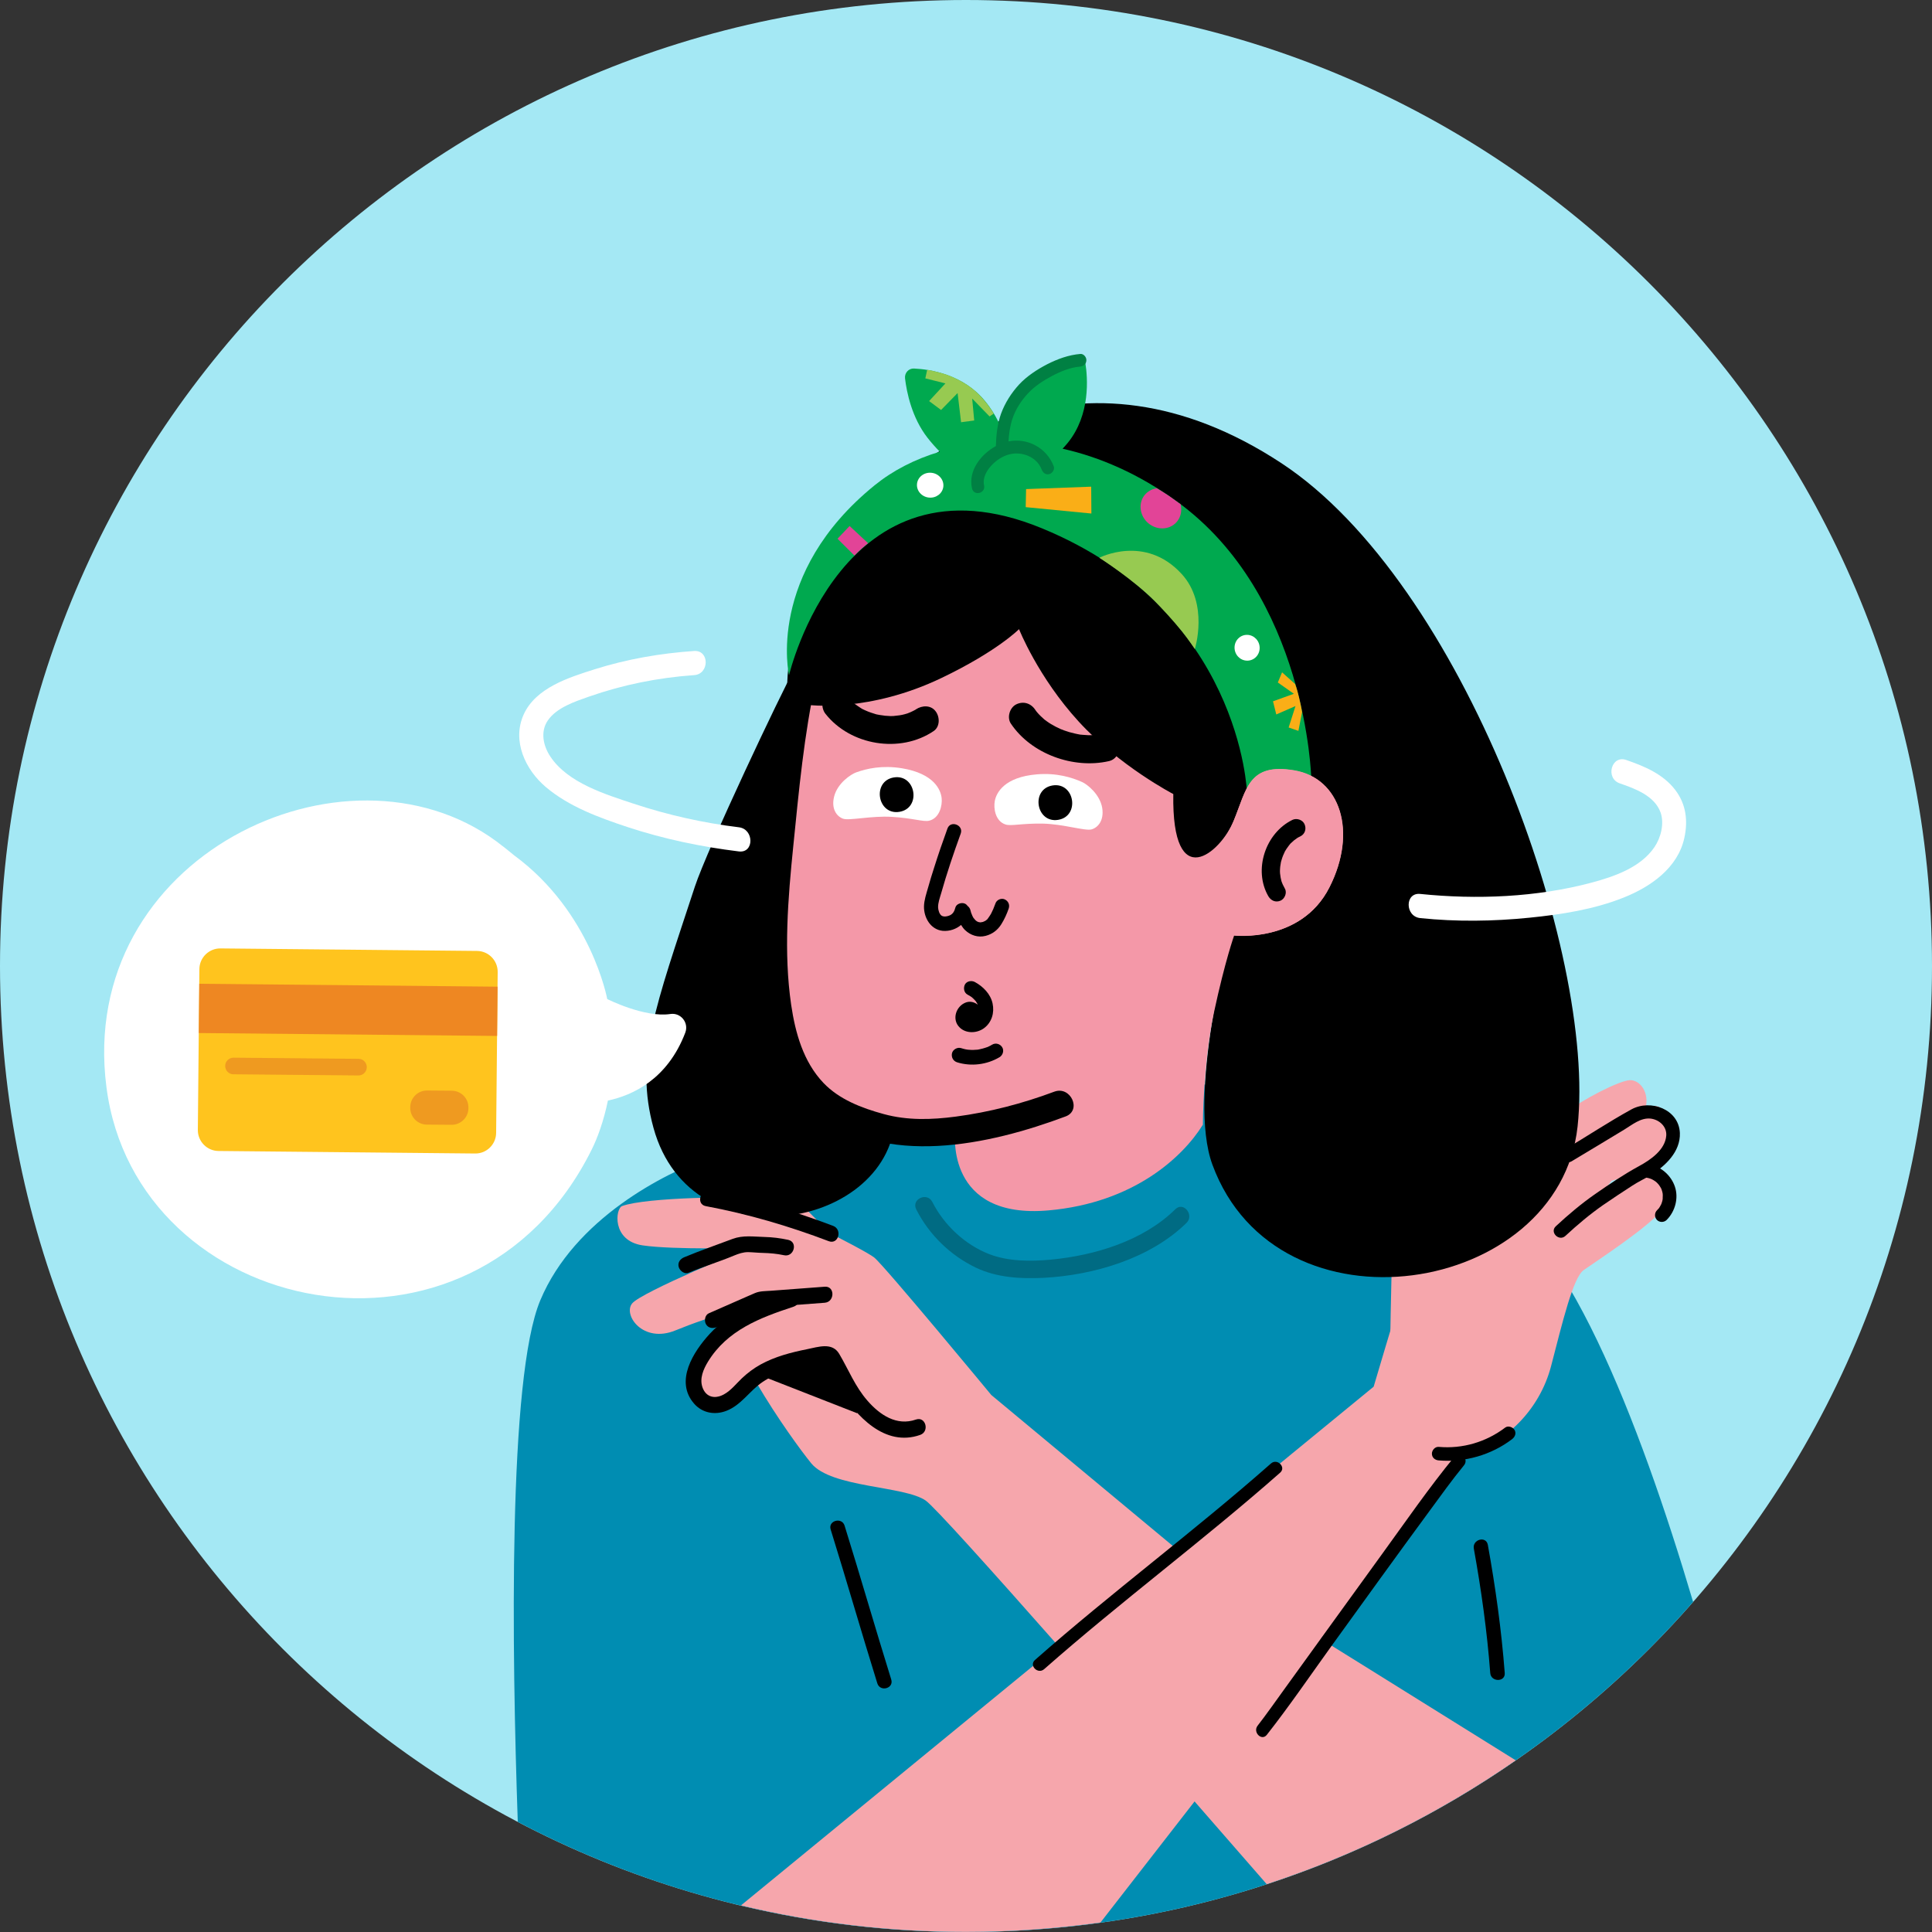 <svg width="200" height="200" viewBox="0 0 200 200" fill="none" xmlns="http://www.w3.org/2000/svg">
<rect x="0" y="0" width="200" height="200" fill="#333333" stroke="none"/>
<g clip-path="url(#clip0_520_7021)">
<path d="M100 200C155.228 200 200 155.228 200 100C200 44.772 155.228 0 100 0C44.772 0 0 44.772 0 100C0 155.228 44.772 200 100 200Z" fill="#A4E8F4"/>
<path d="M175.27 165.83C169.72 147.13 161.75 126.47 153.1 123.64C148.66 122.19 135.25 115.06 124.59 112.24C119.06 110.78 112.75 112.8 112.04 112.48L86.26 117.41C84.01 117.67 76.84 118.59 73.32 119.85C68.86 121.45 59.49 126.11 55.93 134.61C52.58 142.59 52.99 171.01 53.6 188.6C67.47 195.88 83.25 200 100 200C130.01 200 156.94 186.77 175.27 165.83Z" fill="#008DB2"/>
<path d="M85.99 158.33C87.64 163.63 89.17 168.96 90.82 174.26C91.11 175.18 92.55 174.79 92.26 173.86C90.61 168.56 89.08 163.23 87.43 157.93C87.15 157.02 85.7 157.41 85.99 158.33Z" fill="black"/>
<path d="M152.57 160.31C153.34 164.57 153.94 168.87 154.27 173.19C154.34 174.14 155.84 174.15 155.77 173.19C155.43 168.74 154.81 164.3 154.02 159.92C153.84 158.96 152.4 159.36 152.57 160.31Z" fill="black"/>
<path d="M86.7 128.48C86.7 128.48 73.06 114.42 71.15 113.82C69.38 113.27 67.37 115.5 69.05 117.96C70.44 119.99 75.96 127.27 76.16 127.34C76.36 127.41 86.7 128.48 86.7 128.48Z" fill="#F6A6AC"/>
<path d="M83.1 136.08C81.36 134.07 75.07 128.02 74.59 133.02C74.11 138.02 81.9 148.93 83.98 151.48C86.06 154.03 93.64 153.8 95.83 155.34C97.58 156.57 119.14 181.27 131.13 195.05C140.39 192.02 149.06 187.67 156.91 182.23C142.39 173.17 98.65 145.93 98.06 145.92C97.35 145.89 84.84 138.09 83.1 136.08Z" fill="#F6A6AC"/>
<path d="M141.5 176.74L102.62 144.41C102.62 144.41 91.54 131 90.49 130.17C89.44 129.34 79.63 124.41 78.3 124.11C76.97 123.81 66.87 123.93 64.4 124.85C63.7 125.11 63.31 128.44 66.52 128.92C69.73 129.4 77.51 129.18 77.51 129.18C77.51 129.18 66.41 133.74 65.44 134.93C64.47 136.11 66.55 139.11 69.93 137.72C73.32 136.33 79.13 134.45 80.58 135.43C80.58 135.43 77.48 136.29 76.25 136.94C75.02 137.59 72.4 140.74 72.35 143.02C72.3 145.3 75.25 145.23 77.46 142.61C79.67 139.98 85.03 140.24 85.03 140.24C85.03 140.24 87.12 144.4 91.15 147.9C94.84 151.1 101.17 149.48 101.17 149.48L113.66 175.93L141.5 176.74Z" fill="#F6A6AC"/>
<path d="M71.28 131.76C72.83 131.11 74.45 130.62 76 129.97C76.47 129.78 76.92 129.62 77.44 129.62C77.94 129.63 78.44 129.69 78.94 129.7C79.71 129.72 80.41 129.78 81.16 129.94C82.19 130.17 82.63 128.58 81.6 128.35C80.77 128.17 79.96 128.07 79.12 128.05C78 128.02 76.92 127.85 75.84 128.25C74.18 128.88 72.48 129.46 70.83 130.15C70.42 130.32 70.13 130.69 70.26 131.16C70.38 131.57 70.87 131.93 71.28 131.76Z" fill="black"/>
<path d="M81.71 133.69C78.75 134.65 75.65 135.71 73.48 138.07C71.78 139.92 69.82 142.97 71.85 145.3C72.7 146.28 74 146.51 75.19 146.05C76.75 145.45 77.61 143.95 78.96 143.05C80.35 142.12 82 141.67 83.62 141.33C83.99 141.25 84.36 141.18 84.73 141.12C85.19 141.04 85.3 140.94 85.58 141.24C85.84 141.52 86 142.17 86.18 142.53C86.4 142.95 86.63 143.36 86.88 143.77C88.62 146.58 91.59 149.83 95.26 148.54C96.25 148.19 95.83 146.6 94.82 146.95C92.82 147.65 91.08 146.47 89.8 145C88.51 143.52 87.86 141.82 86.88 140.16C86.15 138.91 84.7 139.44 83.54 139.67C81.89 140 80.23 140.43 78.74 141.25C78.03 141.64 77.38 142.13 76.8 142.68C76.2 143.25 75.67 143.95 74.93 144.35C74 144.86 73.08 144.64 72.72 143.62C72.4 142.7 72.81 141.75 73.29 140.96C75.28 137.71 78.66 136.41 82.12 135.28C83.15 134.95 82.72 133.36 81.71 133.69Z" fill="black"/>
<path d="M85.38 133.2C83.52 133.34 81.65 133.48 79.79 133.62C79.24 133.66 78.66 133.64 78.15 133.86C77.9 133.97 77.64 134.08 77.39 134.19C76.05 134.78 74.71 135.36 73.38 135.95C72.97 136.13 72.88 136.72 73.08 137.08C73.32 137.5 73.8 137.55 74.21 137.38C75.51 136.81 76.8 136.25 78.1 135.68C78.37 135.56 78.64 135.44 78.91 135.33C78.97 135.31 79.02 135.27 79.08 135.26C78.65 135.38 79.02 135.32 79.12 135.33C79.33 135.35 79.58 135.3 79.79 135.28C81.65 135.14 83.52 135 85.38 134.86C86.43 134.77 86.44 133.12 85.38 133.2Z" fill="black"/>
<path d="M88.76 146.31L79.02 142.5C79.02 142.5 84.72 138.74 86.29 140.81C87.86 142.88 88.76 146.31 88.76 146.31Z" fill="black"/>
<path d="M143.91 139.05C143.91 139.05 144.2 118.7 144.86 118.26C148.69 115.71 149.17 125.79 149.17 125.79L143.91 139.05Z" fill="#F6A6AC"/>
<path d="M160.57 141.41C161.75 136.88 162.84 132.26 163.94 131.48C165.04 130.7 170.84 126.91 171.95 125.32C173.06 123.74 172.65 122.39 171.14 121.72C169.64 121.06 165.45 124 165.45 124L166.83 122.24C166.83 122.24 169.98 121.42 172.08 119.59C174.18 117.76 172.36 115.13 171.84 114.67C171.32 114.21 170.32 114.81 170.32 114.81C170.81 113.12 169.77 111.76 168.69 111.82C167.62 111.88 163.72 113.85 162.17 115.15C160.62 116.45 155.43 120.53 155.43 120.53L155.94 118.04C155.94 118.04 157.87 116.03 161.08 112.53C163.64 109.74 160.96 107.58 159.48 108.29C157.91 109.05 152.09 114.46 150.89 116.31C149.68 118.16 142.2 143.55 142.2 143.55L76.7 197.25C84.18 199.04 91.98 199.99 100 199.99C104.73 199.99 109.37 199.65 113.92 199.02L151.5 150.66C155.82 149.52 159.39 145.94 160.57 141.41Z" fill="#F6A6AC"/>
<path d="M155.77 118.73C154.79 119.6 153.87 120.51 152.97 121.47C152.72 121.74 152.68 122.2 152.97 122.47C153.24 122.72 153.7 122.76 153.97 122.47C154.86 121.51 155.79 120.6 156.77 119.73C157.05 119.48 157.04 118.98 156.77 118.73C156.47 118.46 156.07 118.47 155.77 118.73Z" fill="black"/>
<path d="M159.67 121.3C159.08 121.9 158.46 122.45 157.84 123.02C157.33 123.5 156.87 124.02 156.51 124.62C156.32 124.93 156.43 125.41 156.76 125.58C157.1 125.76 157.52 125.66 157.72 125.33C157.81 125.18 157.91 125.04 158.01 124.9C158.03 124.87 158.06 124.84 158.08 124.81C157.96 124.98 158.03 124.88 158.06 124.84C158.11 124.78 158.16 124.72 158.21 124.66C158.41 124.43 158.64 124.21 158.86 124C159.46 123.44 160.08 122.9 160.66 122.31C160.92 122.05 160.94 121.57 160.66 121.31C160.39 121.04 159.94 121.01 159.67 121.3Z" fill="black"/>
<path d="M162.05 127.94C163.29 126.79 164.57 125.71 165.96 124.74C166.96 124.05 167.98 123.38 169 122.72C169.61 122.32 170.26 122.03 170.88 121.64C172.4 120.71 173.97 119.22 173.9 117.29C173.8 114.83 170.87 113.76 168.89 114.84C166.54 116.13 164.29 117.63 161.98 119C161.2 119.46 161.91 120.68 162.69 120.22C164.5 119.14 166.31 118.04 168.12 116.95C168.96 116.44 169.86 115.67 170.9 115.8C171.79 115.92 172.56 116.63 172.49 117.56C172.38 119.02 170.88 120.06 169.7 120.7C168.12 121.56 166.62 122.57 165.14 123.6C163.69 124.61 162.35 125.74 161.06 126.94C160.39 127.56 161.39 128.55 162.05 127.94Z" fill="black"/>
<path d="M155.82 147.78C153.84 149.28 151.41 150 148.93 149.78C148.55 149.75 148.23 150.13 148.23 150.48C148.23 150.89 148.55 151.15 148.93 151.18C151.62 151.41 154.38 150.62 156.53 148.98C156.83 148.75 156.99 148.37 156.78 148.02C156.61 147.74 156.13 147.55 155.82 147.78Z" fill="black"/>
<path d="M170.35 121.89C170.46 121.91 170.57 121.93 170.67 121.96C170.72 121.97 170.78 121.99 170.83 122.01C170.87 122.03 170.97 122.06 170.88 122.02C170.98 122.06 171.08 122.12 171.17 122.17C171.23 122.2 171.28 122.24 171.34 122.28C171.38 122.31 171.41 122.34 171.36 122.29C171.45 122.36 171.53 122.43 171.6 122.51C171.65 122.56 171.69 122.61 171.73 122.66C171.76 122.7 171.78 122.73 171.74 122.67C171.8 122.76 171.86 122.85 171.92 122.95C171.95 123.01 171.98 123.07 172.01 123.13C171.97 123.04 172.01 123.13 172.02 123.18C172.06 123.29 172.09 123.4 172.11 123.51C172.12 123.54 172.13 123.69 172.12 123.56C172.13 123.62 172.13 123.67 172.13 123.73C172.13 123.84 172.13 123.95 172.12 124.07C172.11 124.19 172.15 123.91 172.12 124.12C172.11 124.18 172.1 124.23 172.09 124.29C172.06 124.4 172.03 124.51 171.99 124.61C171.97 124.68 172.02 124.55 171.97 124.66C171.95 124.71 171.92 124.76 171.89 124.81C171.84 124.91 171.78 125 171.71 125.1C171.67 125.16 171.76 125.06 171.67 125.14C171.62 125.19 171.58 125.24 171.53 125.29C171.26 125.56 171.26 126.02 171.53 126.29C171.8 126.56 172.25 126.56 172.53 126.29C173.41 125.41 173.79 124.02 173.38 122.83C172.99 121.68 171.95 120.74 170.73 120.56C170.37 120.5 169.96 120.65 169.86 121.05C169.78 121.36 169.96 121.83 170.35 121.89Z" fill="black"/>
<path d="M131.57 151.5C123.62 158.51 115.09 164.83 107.14 171.84C106.49 172.41 107.44 173.36 108.09 172.79C116.04 165.78 124.57 159.46 132.52 152.45C133.17 151.88 132.22 150.93 131.57 151.5Z" fill="black"/>
<path d="M150.61 150.74C147.91 154.02 145.48 157.56 142.98 161C139.66 165.57 136.36 170.16 133.05 174.73C132.15 175.98 131.01 177.59 130.19 178.64C129.66 179.31 130.6 180.27 131.14 179.59C133.48 176.61 135.62 173.47 137.83 170.4C141.21 165.72 144.58 161.04 148 156.39C149.16 154.81 150.31 153.2 151.55 151.69C152.1 151.02 151.16 150.07 150.61 150.74Z" fill="black"/>
<path d="M147.56 121.08C146.95 123.33 146.03 125.49 145.49 127.76C145.28 128.64 146.64 129.02 146.85 128.13C147.4 125.86 148.31 123.7 148.92 121.45C149.15 120.58 147.8 120.21 147.56 121.08Z" fill="black"/>
<path d="M86.24 126.9C82.14 125.34 77.83 124.07 73.51 123.27C72.47 123.08 72.03 124.67 73.07 124.86C77.39 125.66 81.7 126.93 85.8 128.49C86.8 128.86 87.23 127.27 86.24 126.9Z" fill="black"/>
<path d="M87.52 71.45L82.2 69.34C80.94 71.54 73.2 87.92 71.93 91.79C67.85 104.23 65.69 109.64 67.65 116.76C71.58 131.05 92.5 127.14 92.69 115.35C92.68 115.36 79.18 96.82 87.52 71.45Z" fill="black"/>
<path d="M82.22 75.8C82.22 75.8 78.85 67.93 86.61 56.9C94.37 45.86 111.85 34.28 132.64 47.94C151.47 60.31 165.27 98.64 163.31 116.62C161.4 134.14 132.24 138.84 125.51 120.57C122.88 113.44 127.3 96.99 127.3 96.99L82.22 75.8Z" fill="black"/>
<path d="M121.79 51.88C117.86 49.05 113.85 47.31 110 46.45C110.18 46.26 110.35 46.06 110.53 45.85C112.91 42.92 112.6 39.09 112.35 37.54C112.29 37.15 111.91 36.9 111.54 37.01C110.3 37.36 107.62 38.33 105.8 40.47C104.7 41.76 103.99 42.97 103.54 44.07C103.17 43.23 102.66 42.36 101.97 41.52C99.72 38.76 96.31 38.23 94.62 38.15C94.06 38.12 93.62 38.61 93.69 39.18C93.86 40.61 94.39 43.23 96.01 45.31C96.44 45.86 96.87 46.34 97.29 46.76C94.7 47.53 92.41 48.72 90.55 50.23C79.25 59.39 81.68 69.9 81.68 69.9C81.68 69.9 87.23 46.19 107.86 54.69C128.5 63.18 129.09 82.08 129.09 82.08C129.09 82.08 129.97 80 131.86 79.9C134.24 79.77 135.74 80.55 135.74 80.55C135.74 80.55 135.29 61.61 121.79 51.88Z" fill="#00A94F"/>
<path d="M111.84 36.64C110.63 36.74 109.48 37.16 108.4 37.71C107.36 38.25 106.31 38.93 105.5 39.8C104.7 40.67 104.04 41.7 103.63 42.82C103.24 43.89 103.13 45.04 103.09 46.18C101.53 47.03 100.21 48.74 100.62 50.56C100.81 51.39 102.06 51.07 101.87 50.24C101.7 49.47 102.14 48.71 102.64 48.18C103.15 47.63 103.79 47.21 104.51 47.03C105.77 46.71 107.33 47.28 107.83 48.6C107.96 48.94 108.25 49.18 108.62 49.08C108.93 49 109.21 48.61 109.08 48.27C108.35 46.34 106.34 45.3 104.4 45.69C104.45 44.9 104.55 44.12 104.8 43.37C105.12 42.4 105.7 41.49 106.39 40.75C107.08 40 107.95 39.43 108.83 38.96C109.74 38.47 110.76 38.04 111.8 37.95C112.15 37.92 112.45 37.69 112.46 37.3C112.48 36.98 112.18 36.61 111.84 36.64Z" fill="#008043"/>
<path d="M113.8 57.74C113.8 57.74 117.31 59.98 119.56 62.25C120.28 62.98 121.42 64.2 122.37 65.38C123.03 66.2 123.69 67.19 123.69 67.19C123.69 67.19 125.17 62.5 122.31 59.4C118.53 55.29 113.8 57.74 113.8 57.74Z" fill="#97CA51"/>
<path d="M122.02 53.74C121.46 54.71 120.18 54.99 119.16 54.37C118.14 53.75 117.77 52.45 118.33 51.48C118.64 50.95 119.17 50.63 119.75 50.54C119.75 50.54 120.61 51.06 121.06 51.37C121.7 51.82 122.22 52.2 122.22 52.2C122.34 52.7 122.29 53.28 122.02 53.74Z" fill="#E24497"/>
<path d="M97.87 39.69L96.18 41.52L97.42 42.44L99.13 40.69L99.49 43.71L100.85 43.53L100.64 41.26L102.44 43.11L102.87 42.82C102.87 42.82 101.82 40.97 100.21 39.91C99.73 39.59 98.97 39.14 98.08 38.82C97.08 38.47 95.98 38.28 95.98 38.28L95.79 39.17L97.87 39.69Z" fill="#97CA51"/>
<path d="M133.94 71.82L131.78 72.6L132.12 73.96L134.11 73.09L133.4 75.31L134.41 75.66L134.79 73.73C134.79 73.73 134.7 73.14 134.48 72.21C134.26 71.27 134.07 70.81 134.07 70.81L132.72 69.6L132.28 70.65L133.94 71.82Z" fill="#FAAE17"/>
<path d="M97.655 50.365C97.727 49.657 97.176 49.02 96.423 48.943C95.67 48.866 95.001 49.378 94.929 50.087C94.857 50.796 95.408 51.432 96.161 51.509C96.913 51.586 97.582 51.074 97.655 50.365Z" fill="white"/>
<path d="M89.86 56.23L87.95 54.45L86.7 55.77L88.45 57.51C88.45 57.51 88.51 57.46 88.6 57.36C88.71 57.25 89 56.96 89.24 56.75C89.71 56.36 89.86 56.23 89.86 56.23Z" fill="#E24497"/>
<path d="M106.22 50.63L106.18 52.5L112.98 53.16L112.96 50.38L106.22 50.63Z" fill="#FAAE17"/>
<path d="M130.4 67.09C130.39 67.83 129.8 68.41 129.08 68.39C128.36 68.37 127.79 67.76 127.8 67.02C127.81 66.28 128.4 65.7 129.12 65.72C129.83 65.74 130.41 66.35 130.4 67.09Z" fill="white"/>
<path d="M98.88 117.31C98.88 117.31 97.87 126.24 108.54 125.3C117.37 124.52 122.45 119.77 124.52 116.43C124.52 116.43 124.54 110.07 125.68 104.76C126.82 99.45 127.76 96.84 127.76 96.84C127.76 96.84 134.68 97.64 137.61 91.87C140.55 86.1 138.73 80.56 133.97 79.76C129.21 78.96 129.06 81.73 127.7 85C126.34 88.27 121.29 92.65 121.46 82.2C121.46 82.2 115.89 79.31 111.67 74.7C107.45 70.09 105.49 65.13 105.49 65.13C105.49 65.13 103.23 67.42 97.49 70.17C90.02 73.76 83.8 73.05 83.18 72.9C82.56 72.75 79.25 92.72 80.21 102.77C81.49 116 91.79 118.22 98.88 117.31Z" fill="#F498A8"/>
<path d="M84.47 70.41C83.23 76.05 82.7 81.85 82.12 87.59C81.57 93.01 81.11 98.59 81.9 104.01C82.33 106.93 83.16 109.91 85.24 112.1C86.86 113.8 89.17 114.7 91.49 115.33C93.94 116 96.45 115.92 98.95 115.59C102.43 115.13 105.85 114.24 109.14 113.01C110.83 112.38 112.01 114.93 110.32 115.57C102.44 118.52 91.57 120.94 84.33 115.05C81.8 112.99 80.4 110.09 79.62 106.98C78.34 101.83 78.59 96.27 78.99 91.03C79.52 84.07 80.18 76.94 81.68 70.11C82.06 68.36 84.86 68.64 84.47 70.41Z" fill="black"/>
<path d="M134.61 86.58C134.54 86.62 134.46 86.65 134.39 86.69C134.37 86.7 134.14 86.84 134.32 86.73C134.2 86.81 134.08 86.9 133.96 86.99C133.85 87.08 133.74 87.18 133.63 87.29C133.49 87.42 133.71 87.18 133.57 87.35C133.53 87.4 133.48 87.45 133.44 87.5C133.35 87.62 133.26 87.74 133.18 87.86C133.14 87.93 133.1 88 133.05 88.07C132.94 88.24 133.1 87.95 133.01 88.14C132.88 88.41 132.76 88.68 132.68 88.97C132.66 89.03 132.64 89.1 132.62 89.17C132.6 89.24 132.61 89.22 132.63 89.13C132.62 89.17 132.61 89.21 132.61 89.25C132.58 89.4 132.56 89.54 132.54 89.69C132.52 89.84 132.52 89.99 132.51 90.13C132.51 90.17 132.51 90.21 132.51 90.25C132.51 90.15 132.5 90.13 132.51 90.2C132.52 90.27 132.52 90.33 132.52 90.4C132.55 90.69 132.6 90.99 132.68 91.27C132.62 91.06 132.69 91.29 132.71 91.33C132.74 91.41 132.77 91.48 132.8 91.55C132.87 91.7 132.94 91.84 133.02 91.98C133.27 92.41 133 93.05 132.56 93.22C132.05 93.43 131.58 93.21 131.32 92.76C129.74 90.04 131.02 86.21 133.82 84.86C134.26 84.65 134.88 84.86 135.06 85.32C135.26 85.82 135.08 86.35 134.61 86.58Z" fill="black"/>
<path d="M95.65 93.85C95.66 93.19 95.89 92.53 96.07 91.9C96.26 91.21 96.47 90.53 96.69 89.85C97.12 88.48 97.59 87.12 98.08 85.77C98.4 84.88 99.78 85.41 99.45 86.3C98.71 88.34 98.01 90.41 97.42 92.5C97.29 92.95 97.1 93.45 97.11 93.93C97.12 94.2 97.24 94.65 97.49 94.8C97.73 94.94 98.11 94.86 98.34 94.75C98.67 94.59 98.81 94.3 98.9 93.95C99 93.57 99.51 93.4 99.85 93.53C99.99 93.58 100.08 93.67 100.16 93.78C100.31 93.89 100.42 94.05 100.47 94.26C100.48 94.32 100.5 94.39 100.52 94.45C100.53 94.48 100.53 94.48 100.53 94.49C100.53 94.5 100.53 94.49 100.54 94.51C100.58 94.62 100.62 94.72 100.67 94.83C100.69 94.88 100.72 94.93 100.75 94.98C100.76 95 100.76 94.99 100.76 95C100.76 95 100.76 95 100.77 95.01C100.84 95.1 100.91 95.19 100.99 95.27C101.01 95.29 101.03 95.3 101.05 95.32C101.09 95.35 101.14 95.38 101.18 95.41C101.05 95.31 101.16 95.4 101.21 95.42C101.25 95.44 101.29 95.45 101.33 95.46C101.34 95.46 101.45 95.48 101.47 95.48C101.48 95.48 101.5 95.48 101.51 95.48C101.52 95.48 101.51 95.48 101.52 95.48C101.59 95.46 101.67 95.46 101.74 95.44C101.76 95.44 101.76 95.44 101.76 95.44C101.77 95.44 101.77 95.43 101.79 95.42C101.85 95.39 101.91 95.37 101.97 95.34C102 95.33 102.05 95.29 102.06 95.28C102.1 95.25 102.14 95.22 102.18 95.19C102.19 95.18 102.2 95.18 102.2 95.17C102.32 95 102.45 94.84 102.55 94.66C102.56 94.63 102.58 94.6 102.59 94.59C102.61 94.54 102.64 94.49 102.66 94.45C102.71 94.34 102.77 94.23 102.82 94.11C102.9 93.92 102.98 93.72 103.05 93.52C103.17 93.15 103.65 92.94 104 93.1C104.38 93.27 104.55 93.66 104.42 94.05C104.23 94.61 103.97 95.17 103.66 95.67C103.28 96.28 102.73 96.7 102.03 96.88C101.26 97.08 100.48 96.83 99.91 96.29C99.74 96.13 99.61 95.94 99.49 95.75C98.98 96.18 98.3 96.42 97.59 96.36C96.34 96.23 95.64 95.01 95.65 93.85Z" fill="black"/>
<path d="M96.51 124.42C97.73 126.82 99.89 128.85 102.41 129.83C104.39 130.59 106.68 130.59 108.76 130.4C113.32 129.97 118.34 128.46 121.67 125.18C122.51 124.35 123.66 125.77 122.83 126.59C119.07 130.29 113.2 132.01 108.04 132.28C105.67 132.4 103.19 132.26 101.03 131.23C98.38 129.96 96.18 127.82 94.85 125.2C94.31 124.13 95.97 123.37 96.51 124.42Z" fill="#006B83"/>
<path d="M86.35 82.45C86.71 81.04 88.12 80.14 88.62 79.96C89.72 79.56 91.32 79.2 93.36 79.53C96.69 80.08 97.39 81.76 97.48 82.63C97.56 83.37 97.27 84.7 96.18 84.96C95.59 85.1 94.52 84.69 92.31 84.56C90.22 84.43 87.9 84.98 87.27 84.75C86.63 84.52 86.02 83.75 86.35 82.45Z" fill="white"/>
<path d="M93.11 84.04C90.82 84.41 90.24 80.86 92.53 80.48C94.82 80.11 95.4 83.66 93.11 84.04Z" fill="black"/>
<path d="M112.99 85.86C112.34 86.04 110.07 85.31 107.98 85.26C105.77 85.22 104.67 85.54 104.09 85.35C103.02 85 102.84 83.65 102.98 82.92C103.14 82.06 103.97 80.44 107.34 80.16C109.39 79.99 110.96 80.48 112.03 80.96C112.52 81.18 113.85 82.19 114.1 83.63C114.31 84.96 113.64 85.68 112.99 85.86Z" fill="white"/>
<path d="M109.54 84.87C107.25 85.24 106.67 81.69 108.96 81.31C111.25 80.94 111.83 84.49 109.54 84.87Z" fill="black"/>
<path d="M127.76 96.85C127.76 96.85 134.68 97.65 137.62 91.87C140.56 86.09 138.75 80.54 133.98 79.74C129.21 78.94 129.06 81.71 127.7 84.99C127.05 86.54 125.77 88.48 124.59 88.65L127.76 96.85Z" fill="#F498A8"/>
<path d="M134.61 86.58C134.54 86.62 134.46 86.65 134.39 86.69C134.37 86.7 134.14 86.84 134.32 86.73C134.2 86.81 134.08 86.9 133.96 86.99C133.85 87.08 133.74 87.19 133.63 87.29C133.49 87.42 133.71 87.18 133.57 87.35C133.53 87.4 133.48 87.45 133.44 87.51C133.35 87.63 133.26 87.75 133.18 87.87C133.14 87.94 133.1 88.01 133.05 88.08C132.94 88.25 133.1 87.96 133.01 88.15C132.88 88.42 132.76 88.69 132.68 88.98C132.66 89.04 132.64 89.11 132.62 89.18C132.6 89.25 132.61 89.23 132.63 89.14C132.62 89.18 132.61 89.22 132.6 89.26C132.57 89.41 132.55 89.55 132.53 89.7C132.51 89.85 132.51 90 132.5 90.14C132.5 90.18 132.5 90.22 132.5 90.26C132.5 90.16 132.49 90.14 132.5 90.21C132.51 90.28 132.51 90.34 132.51 90.41C132.54 90.7 132.59 91 132.67 91.28C132.61 91.07 132.68 91.3 132.7 91.34C132.73 91.42 132.76 91.49 132.79 91.56C132.86 91.71 132.93 91.85 133.01 91.99C133.26 92.42 132.99 93.06 132.55 93.24C132.04 93.45 131.57 93.23 131.3 92.78C129.72 90.05 131 86.23 133.8 84.87C134.24 84.66 134.86 84.87 135.05 85.33C135.26 85.82 135.08 86.35 134.61 86.58Z" fill="black"/>
<path d="M107.17 73.48C107.18 73.49 107.37 73.78 107.25 73.6C107.13 73.43 107.31 73.68 107.34 73.71C107.46 73.85 107.58 73.99 107.72 74.12C107.84 74.24 107.97 74.35 108.09 74.46C108.2 74.56 108.27 74.6 108.11 74.48C108.19 74.54 108.26 74.6 108.34 74.65C108.64 74.87 108.96 75.06 109.29 75.23C109.47 75.32 109.65 75.41 109.83 75.49C109.64 75.41 109.74 75.45 109.87 75.5C109.96 75.54 110.06 75.57 110.15 75.61C110.51 75.74 110.88 75.85 111.25 75.93C111.44 75.98 111.64 76.01 111.84 76.05C112.06 76.09 111.49 76.01 111.87 76.05C111.95 76.06 112.03 76.07 112.1 76.07C112.48 76.11 112.87 76.12 113.25 76.1C113.33 76.1 113.4 76.09 113.48 76.09C113.84 76.07 113.28 76.13 113.48 76.09C113.68 76.05 113.87 76.03 114.07 75.98C114.81 75.81 115.68 76.23 115.84 77.02C116 77.77 115.59 78.61 114.8 78.79C111.13 79.63 106.75 78.06 104.64 74.9C104.22 74.27 104.52 73.26 105.19 72.92C105.94 72.55 106.72 72.8 107.17 73.48Z" fill="black"/>
<path d="M87.69 72.06C87.81 72.22 87.95 72.37 88.08 72.52C88.18 72.63 88.16 72.61 88.07 72.52C88.14 72.59 88.22 72.66 88.3 72.72C88.6 72.97 88.92 73.17 89.25 73.39C89 73.23 89.24 73.38 89.3 73.41C89.39 73.46 89.48 73.5 89.58 73.54C89.77 73.63 89.96 73.7 90.16 73.77C90.34 73.83 90.51 73.89 90.69 73.94C90.83 73.98 90.94 74 90.73 73.95C90.83 73.97 90.93 73.99 91.04 74.01C91.43 74.08 91.82 74.12 92.21 74.13C92.29 74.13 92.37 74.13 92.46 74.13C92.14 74.12 92.43 74.13 92.5 74.12C92.7 74.1 92.9 74.08 93.11 74.05C93.29 74.02 93.47 73.99 93.64 73.94C93.64 73.94 94 73.83 93.81 73.9C93.62 73.96 93.93 73.85 93.97 73.84C94.16 73.77 94.34 73.69 94.52 73.6C94.59 73.56 94.66 73.53 94.73 73.49C95.07 73.31 94.49 73.65 94.82 73.43C95.45 73.01 96.37 72.97 96.86 73.64C97.3 74.22 97.32 75.23 96.65 75.68C93.19 78.02 88.04 77.18 85.45 73.89C84.98 73.29 85.02 72.32 85.66 71.85C86.27 71.39 87.19 71.42 87.69 72.06Z" fill="black"/>
<path d="M100.17 102.97C100.31 103.04 100.44 103.12 100.57 103.21C100.6 103.23 100.63 103.26 100.66 103.28C100.58 103.22 100.58 103.22 100.64 103.27C100.7 103.32 100.76 103.37 100.81 103.43C100.87 103.48 100.92 103.54 100.97 103.6C101.02 103.67 101.02 103.66 100.96 103.58C100.98 103.61 101.01 103.64 101.03 103.67C101.07 103.73 101.11 103.8 101.15 103.87C101.17 103.9 101.19 103.94 101.2 103.97C101.24 104.05 101.23 104.04 101.19 103.95C101.23 104 101.24 104.11 101.26 104.17C101.27 104.21 101.34 104.46 101.29 104.26C101.31 104.33 101.3 104.42 101.3 104.49C101.3 104.53 101.3 104.57 101.3 104.61C101.29 104.7 101.29 104.69 101.31 104.58C101.31 104.65 101.28 104.74 101.26 104.81C101.25 104.85 101.24 104.88 101.22 104.92C101.26 104.83 101.26 104.82 101.23 104.9C101.21 104.94 101.16 105.07 101.12 105.09C101.19 105.01 101.19 104.99 101.14 105.06C101.12 105.09 101.09 105.11 101.07 105.13C101.04 105.15 101.02 105.18 100.99 105.2C101.08 105.14 101.09 105.13 101.02 105.17C100.96 105.2 100.9 105.24 100.84 105.27C100.76 105.3 100.78 105.3 100.88 105.25C100.85 105.26 100.81 105.27 100.78 105.28C100.75 105.29 100.71 105.3 100.68 105.3C100.6 105.31 100.61 105.31 100.73 105.3C100.73 105.31 100.53 105.3 100.53 105.3C100.65 105.32 100.66 105.32 100.58 105.31C100.55 105.3 100.51 105.29 100.48 105.28C100.4 105.25 100.41 105.26 100.51 105.3C100.48 105.28 100.45 105.27 100.41 105.25C100.34 105.2 100.35 105.21 100.44 105.27C100.38 105.21 100.39 105.22 100.46 105.3C100.42 105.23 100.42 105.24 100.46 105.34C100.45 105.31 100.44 105.27 100.43 105.24C100.44 105.35 100.44 105.37 100.44 105.28C100.44 105.19 100.44 105.21 100.43 105.32C100.44 105.28 100.45 105.25 100.46 105.22C100.41 105.32 100.41 105.33 100.45 105.26C100.5 105.19 100.49 105.2 100.42 105.28C100.44 105.25 100.47 105.23 100.49 105.2C100.55 105.15 100.54 105.15 100.46 105.22C100.49 105.2 100.52 105.18 100.55 105.17C100.46 105.21 100.45 105.21 100.53 105.19C100.47 105.21 100.41 105.21 100.35 105.2C100.25 105.16 100.24 105.15 100.31 105.2C100.23 105.14 100.22 105.13 100.28 105.19C100.31 105.22 100.33 105.24 100.36 105.27C100.58 105.53 100.64 105.26 100.54 104.44C100.67 104.41 100.8 104.37 100.92 104.34C100.96 104.35 101 104.35 101.04 104.36C100.67 104.22 100.19 104.51 100.1 104.89C100 105.32 100.23 105.68 100.63 105.83C101.01 105.97 101.45 105.76 101.65 105.42C101.88 105.03 101.75 104.59 101.48 104.26C101.13 103.84 100.58 103.58 100.03 103.76C98.96 104.12 98.49 105.55 99.35 106.37C100.02 107.02 101.14 106.97 101.86 106.44C102.67 105.84 102.96 104.84 102.75 103.87C102.54 102.9 101.77 102.12 100.92 101.66C100.57 101.47 100.07 101.56 99.88 101.93C99.71 102.29 99.79 102.77 100.17 102.97Z" fill="black"/>
<path d="M102.71 108.14C102.57 108.23 102.42 108.3 102.27 108.37C102.19 108.41 102.19 108.4 102.28 108.37C102.25 108.38 102.22 108.39 102.19 108.4C102.12 108.43 102.05 108.45 101.98 108.47C101.82 108.52 101.66 108.57 101.5 108.6C101.44 108.61 101.38 108.63 101.32 108.64C101.28 108.65 101.24 108.65 101.2 108.66C101.3 108.65 101.3 108.65 101.22 108.66C100.91 108.69 100.6 108.7 100.28 108.67C100.21 108.66 100.1 108.65 100.23 108.67C100.15 108.66 100.06 108.64 99.98 108.63C99.82 108.6 99.65 108.55 99.49 108.5C99.11 108.38 98.64 108.64 98.55 109.03C98.46 109.44 98.67 109.84 99.08 109.97C100.53 110.42 102.16 110.22 103.47 109.44C103.81 109.24 103.97 108.75 103.74 108.4C103.53 108.07 103.08 107.92 102.71 108.14Z" fill="black"/>
<path d="M71.85 67.39C68.36 67.63 64.9 68.23 61.57 69.28C58.89 70.13 55.44 71.2 54.2 73.99C52.99 76.7 54.38 79.68 56.51 81.48C58.91 83.51 62 84.63 64.94 85.61C68.7 86.85 72.57 87.66 76.49 88.14C78.09 88.33 78.07 85.83 76.49 85.64C72.79 85.19 69.14 84.37 65.6 83.2C62.67 82.23 58.79 81.05 56.98 78.33C56.24 77.23 55.91 75.75 56.71 74.58C57.63 73.24 59.53 72.62 60.98 72.11C64.49 70.88 68.14 70.15 71.85 69.89C73.45 69.79 73.46 67.28 71.85 67.39Z" fill="white"/>
<path d="M147.02 95.04C150.77 95.43 154.58 95.38 158.33 95C161.61 94.67 164.99 94.15 168.07 92.92C170.86 91.81 173.68 89.86 174.36 86.75C174.75 84.98 174.55 83.27 173.44 81.8C172.19 80.14 170.25 79.33 168.34 78.67C166.81 78.14 166.16 80.56 167.67 81.09C169.26 81.64 171.3 82.38 171.91 84.13C172.3 85.27 171.93 86.72 171.27 87.69C169.84 89.8 167.11 90.74 164.76 91.37C159.06 92.89 152.87 93.14 147.02 92.54C145.42 92.37 145.43 94.87 147.02 95.04Z" fill="white"/>
<path fill-rule="evenodd" clip-rule="evenodd" d="M62.86 103.42C62.86 103.42 61.22 94.43 53.23 88.55C52.64 88.06 52.03 87.57 51.38 87.09C35.74 75.61 7.92 88.66 11.02 112.55C14.1 136.42 48.9 143.8 61.24 119.03C61.86 117.79 62.5 116.03 62.93 113.93C65.47 113.39 69.09 111.75 70.94 106.9C71.33 105.87 70.47 104.8 69.39 104.97C66.71 105.37 62.86 103.42 62.86 103.42Z" fill="white"/>
<path fill-rule="evenodd" clip-rule="evenodd" d="M49.18 119.41L22.62 119.15C21.43 119.14 20.47 118.16 20.48 116.97L20.64 100.32C20.65 99.13 21.63 98.17 22.82 98.18L49.38 98.44C50.57 98.45 51.53 99.43 51.52 100.62L51.36 117.27C51.35 118.47 50.37 119.43 49.18 119.41Z" fill="#FFC41E"/>
<path fill-rule="evenodd" clip-rule="evenodd" d="M46.75 116.44L44.18 116.42C43.23 116.41 42.46 115.63 42.47 114.68V114.6C42.48 113.65 43.26 112.88 44.21 112.89L46.78 112.91C47.73 112.92 48.5 113.7 48.49 114.65V114.73C48.48 115.68 47.7 116.44 46.75 116.44Z" fill="#EF9A20"/>
<path fill-rule="evenodd" clip-rule="evenodd" d="M37.1 111.33L24.16 111.21C23.69 111.21 23.31 110.82 23.31 110.34C23.31 109.87 23.7 109.49 24.18 109.49L37.12 109.61C37.59 109.61 37.97 110 37.97 110.48C37.96 110.96 37.57 111.34 37.1 111.33Z" fill="#EF9A20"/>
<path fill-rule="evenodd" clip-rule="evenodd" d="M20.58 106.94L51.46 107.24L51.51 102.14L20.63 101.84L20.58 106.94Z" fill="#EE8722"/>
</g>
<defs>
<clipPath id="clip0_520_7021">
<rect width="200" height="200" fill="white"/>
</clipPath>
</defs>
</svg>
